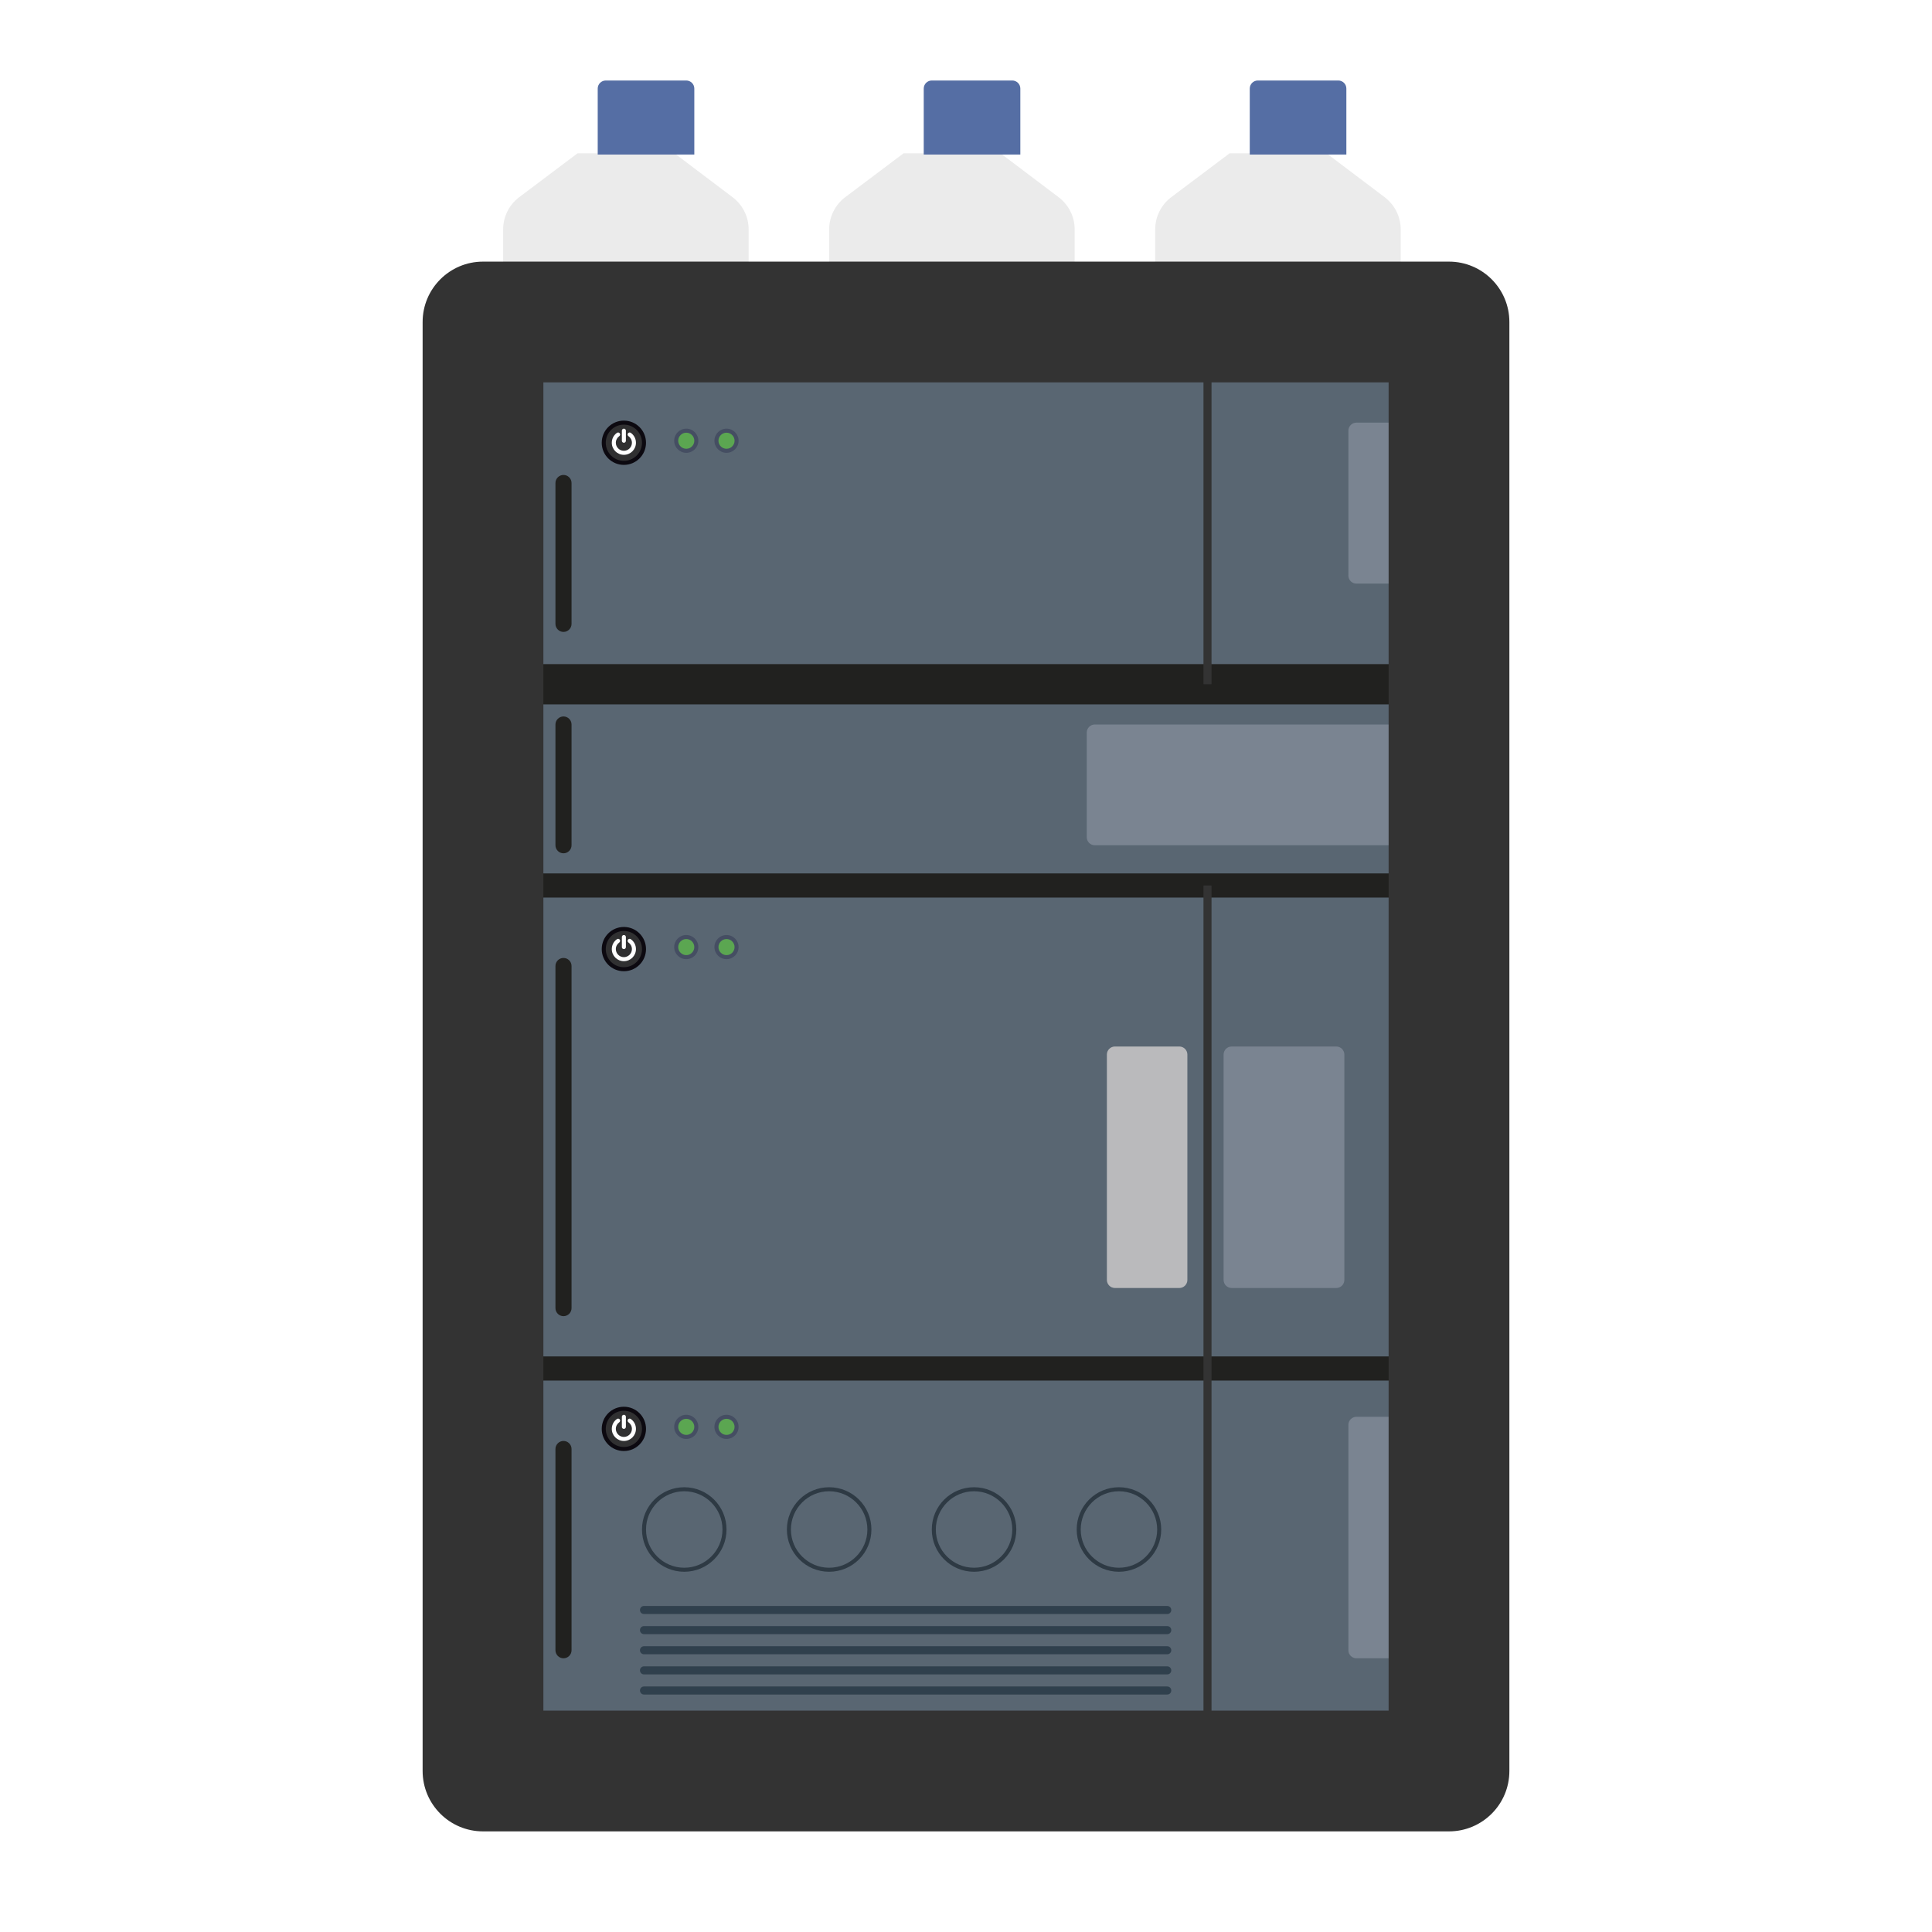 <svg width="24" height="24" viewBox="0 0 24 24" fill="none" xmlns="http://www.w3.org/2000/svg">
<g filter="url(#filter0_i_2280_1630)">
<path d="M9.55 2.849V5.8C9.55 5.911 9.46 6 9.35 6H6.7C6.59 6 6.5 5.911 6.5 5.8V2.85C6.5 2.693 6.574 2.545 6.699 2.45L7.425 1.904H8.628L9.351 2.45C9.476 2.545 9.55 2.692 9.55 2.849Z" fill="#EBEBEB" class='xian'/>
</g>
<path d="M7.425 1.1C7.425 1.045 7.47 1 7.525 1H8.525C8.58 1 8.625 1.045 8.625 1.1V1.92H7.425L7.425 1.1Z" fill="#556EA4" class='xian'/>
<g filter="url(#filter1_i_2280_1630)">
<path d="M13.6 2.849V5.8C13.6 5.911 13.51 6 13.4 6H10.75C10.639 6 10.55 5.911 10.55 5.8V2.85C10.55 2.693 10.624 2.545 10.749 2.45L11.475 1.904H12.678L13.401 2.45C13.526 2.545 13.6 2.692 13.6 2.849Z" fill="#EBEBEB" class='xian'/>
</g>
<path d="M11.475 1.1C11.475 1.045 11.52 1 11.575 1H12.575C12.63 1 12.675 1.045 12.675 1.1V1.92H11.475L11.475 1.1Z" fill="#556EA4" class='xian'/>
<g filter="url(#filter2_i_2280_1630)">
<path d="M17.65 2.849V5.8C17.65 5.911 17.56 6 17.45 6H14.8C14.689 6 14.6 5.911 14.6 5.8V2.85C14.6 2.693 14.674 2.545 14.799 2.45L15.525 1.904H16.728L17.451 2.45C17.576 2.545 17.65 2.692 17.65 2.849Z" fill="#EBEBEB" class='xian'/>
</g>
<path d="M15.525 1.1C15.525 1.045 15.57 1 15.625 1H16.625C16.68 1 16.725 1.045 16.725 1.1V1.92H15.525L15.525 1.1Z" fill="#556EA4" class='xian'/>
<path d="M6 4V22H18V4H6Z" fill="#596672" class='mian'/>
<path d="M13.75 13.1V15.9C13.75 15.955 13.795 16 13.85 16H14.65C14.705 16 14.75 15.955 14.75 15.9V13.1C14.75 13.045 14.705 13 14.65 13H13.85C13.795 13 13.75 13.045 13.75 13.1Z" fill="#BABABC"/>
<path d="M15.2 13.1V15.9C15.2 15.955 15.245 16 15.3 16H16.6C16.655 16 16.7 15.955 16.7 15.9V13.1C16.7 13.045 16.655 13 16.6 13H15.3C15.245 13 15.2 13.045 15.2 13.1Z" fill="#7A8491"/>
<path d="M13.5 9.1V10.4C13.5 10.455 13.545 10.5 13.6 10.5H18.4C18.455 10.5 18.5 10.455 18.5 10.4V9.1C18.5 9.045 18.455 9 18.4 9H13.6C13.545 9 13.5 9.045 13.5 9.1Z" fill="#7A8491"/>
<path d="M16.75 17.7V20.5C16.75 20.555 16.795 20.6 16.85 20.6H17.65C17.705 20.6 17.75 20.555 17.75 20.5V17.7C17.75 17.645 17.705 17.6 17.65 17.6H16.85C16.795 17.6 16.75 17.645 16.75 17.7Z" fill="#7A8491"/>
<path d="M16.75 5.35V7.15C16.75 7.205 16.795 7.25 16.85 7.25H17.65C17.705 7.25 17.75 7.205 17.75 7.15V5.35C17.75 5.295 17.705 5.25 17.65 5.25H16.85C16.795 5.25 16.75 5.295 16.75 5.35Z" fill="#7A8491"/>
<path fill-rule="evenodd" clip-rule="evenodd" d="M7.95 20C7.95 19.972 7.972 19.95 8 19.95H14.5C14.528 19.95 14.55 19.972 14.55 20C14.55 20.028 14.528 20.05 14.5 20.05H8C7.972 20.05 7.95 20.028 7.95 20Z" fill="#30404D"/>
<path fill-rule="evenodd" clip-rule="evenodd" d="M7.95 20.25C7.95 20.222 7.972 20.2 8 20.2H14.5C14.528 20.2 14.55 20.222 14.55 20.25C14.55 20.278 14.528 20.3 14.5 20.3H8C7.972 20.3 7.95 20.278 7.95 20.25Z" fill="#30404D"/>
<path fill-rule="evenodd" clip-rule="evenodd" d="M7.95 20.5C7.95 20.472 7.972 20.45 8 20.45H14.5C14.528 20.45 14.55 20.472 14.55 20.5C14.55 20.528 14.528 20.55 14.5 20.55H8C7.972 20.55 7.95 20.528 7.95 20.5Z" fill="#30404D"/>
<path fill-rule="evenodd" clip-rule="evenodd" d="M7.95 20.75C7.95 20.722 7.972 20.7 8 20.7H14.5C14.528 20.7 14.55 20.722 14.55 20.75C14.55 20.778 14.528 20.8 14.5 20.8H8C7.972 20.8 7.95 20.778 7.95 20.75Z" fill="#30404D"/>
<path fill-rule="evenodd" clip-rule="evenodd" d="M7.95 21C7.95 20.972 7.972 20.95 8 20.95H14.5C14.528 20.95 14.55 20.972 14.55 21C14.55 21.028 14.528 21.05 14.5 21.05H8C7.972 21.05 7.95 21.028 7.95 21Z" fill="#30404D"/>
<path fill-rule="evenodd" clip-rule="evenodd" d="M18 17.15H6V16.85H18V17.15Z" fill="#21211F" class='xian'/>
<path fill-rule="evenodd" clip-rule="evenodd" d="M18 11.15H6V10.85H18V11.15Z" fill="#21211F" class='xian'/>
<path fill-rule="evenodd" clip-rule="evenodd" d="M6.9 7.75L6.9 6C6.9 5.945 6.945 5.9 7 5.9C7.055 5.9 7.1 5.945 7.1 6L7.1 7.75C7.1 7.805 7.055 7.85 7 7.85C6.945 7.85 6.9 7.805 6.9 7.75Z" fill="#21211F" class='xian'/>
<path fill-rule="evenodd" clip-rule="evenodd" d="M7 8.9C7.055 8.9 7.1 8.945 7.1 9L7.1 10.5C7.1 10.555 7.055 10.6 7 10.6C6.945 10.6 6.9 10.555 6.9 10.5L6.9 9C6.9 8.945 6.945 8.9 7 8.9Z" fill="#21211F" class='xian'/>
<path fill-rule="evenodd" clip-rule="evenodd" d="M6.9 20.5L6.9 18C6.9 17.945 6.945 17.9 7 17.9C7.055 17.9 7.1 17.945 7.1 18L7.1 20.5C7.1 20.555 7.055 20.6 7 20.6C6.945 20.6 6.9 20.555 6.9 20.5Z" fill="#21211F" class='xian'/>
<path fill-rule="evenodd" clip-rule="evenodd" d="M6.9 16.25L6.9 12C6.9 11.945 6.945 11.9 7 11.9C7.055 11.9 7.1 11.945 7.1 12L7.1 16.25C7.1 16.305 7.055 16.35 7 16.35C6.945 16.35 6.9 16.305 6.9 16.25Z" fill="#21211F" class='xian'/>
<path fill-rule="evenodd" clip-rule="evenodd" d="M18 8.75H6V8.25H18V8.75Z" fill="#21211F" class='xian'/>
<path fill-rule="evenodd" clip-rule="evenodd" d="M5.25 4C5.25 3.586 5.586 3.25 6 3.25H18C18.414 3.25 18.75 3.586 18.75 4V22C18.75 22.414 18.414 22.75 18 22.75H6C5.586 22.75 5.25 22.414 5.25 22V4ZM6.75 4.75V21.25H17.25V4.75H6.75Z" fill="#333333" class='xian'/>
<path fill-rule="evenodd" clip-rule="evenodd" d="M14.95 22L14.95 11L15.05 11L15.05 22L14.95 22ZM14.95 8.5L14.95 4L15.05 4L15.05 8.5L14.95 8.5Z" fill="#333333" class='xian'/>
<path d="M8.65 17.725C8.65 17.794 8.594 17.85 8.525 17.85C8.456 17.85 8.4 17.794 8.4 17.725C8.4 17.656 8.456 17.6 8.525 17.6C8.594 17.6 8.65 17.656 8.65 17.725Z" fill="#5BA651"/>
<path fill-rule="evenodd" clip-rule="evenodd" d="M8.525 17.625C8.47 17.625 8.425 17.67 8.425 17.725C8.425 17.78 8.47 17.825 8.525 17.825C8.58 17.825 8.625 17.78 8.625 17.725C8.625 17.67 8.58 17.625 8.525 17.625ZM8.375 17.725C8.375 17.642 8.442 17.575 8.525 17.575C8.608 17.575 8.675 17.642 8.675 17.725C8.675 17.808 8.608 17.875 8.525 17.875C8.442 17.875 8.375 17.808 8.375 17.725Z" fill="#454E62"/>
<path d="M9.15 17.725C9.15 17.794 9.094 17.85 9.025 17.85C8.956 17.85 8.9 17.794 8.9 17.725C8.9 17.656 8.956 17.6 9.025 17.6C9.094 17.6 9.15 17.656 9.15 17.725Z" fill="#5BA651"/>
<path fill-rule="evenodd" clip-rule="evenodd" d="M9.025 17.625C8.97 17.625 8.925 17.67 8.925 17.725C8.925 17.78 8.97 17.825 9.025 17.825C9.08 17.825 9.125 17.78 9.125 17.725C9.125 17.67 9.08 17.625 9.025 17.625ZM8.875 17.725C8.875 17.642 8.942 17.575 9.025 17.575C9.108 17.575 9.175 17.642 9.175 17.725C9.175 17.808 9.108 17.875 9.025 17.875C8.942 17.875 8.875 17.808 8.875 17.725Z" fill="#454E62"/>
<path d="M8 17.75C8 17.888 7.888 18 7.75 18C7.612 18 7.5 17.888 7.5 17.75C7.5 17.612 7.612 17.5 7.75 17.5C7.888 17.5 8 17.612 8 17.75Z" fill="#303031"/>
<path fill-rule="evenodd" clip-rule="evenodd" d="M7.75 17.525C7.626 17.525 7.525 17.626 7.525 17.75C7.525 17.874 7.626 17.975 7.75 17.975C7.874 17.975 7.975 17.874 7.975 17.75C7.975 17.626 7.874 17.525 7.75 17.525ZM7.475 17.75C7.475 17.598 7.598 17.475 7.75 17.475C7.902 17.475 8.025 17.598 8.025 17.75C8.025 17.902 7.902 18.025 7.75 18.025C7.598 18.025 7.475 17.902 7.475 17.75Z" fill="#0C0910"/>
<path fill-rule="evenodd" clip-rule="evenodd" d="M7.75 17.575C7.764 17.575 7.775 17.586 7.775 17.6V17.725C7.775 17.739 7.764 17.75 7.75 17.75C7.736 17.75 7.725 17.739 7.725 17.725V17.6C7.725 17.586 7.736 17.575 7.75 17.575Z" fill="white"/>
<path fill-rule="evenodd" clip-rule="evenodd" d="M7.699 17.633C7.707 17.644 7.704 17.66 7.693 17.668C7.667 17.686 7.65 17.716 7.65 17.75C7.65 17.805 7.695 17.85 7.75 17.85C7.805 17.85 7.85 17.805 7.85 17.75C7.85 17.716 7.833 17.686 7.807 17.668C7.796 17.66 7.793 17.644 7.801 17.633C7.809 17.622 7.824 17.619 7.836 17.627C7.875 17.654 7.9 17.699 7.9 17.75C7.9 17.833 7.833 17.9 7.75 17.9C7.667 17.9 7.6 17.833 7.6 17.75C7.6 17.699 7.625 17.654 7.664 17.627C7.676 17.619 7.691 17.622 7.699 17.633Z" fill="white"/>
<path d="M8.65 11.765C8.65 11.834 8.594 11.89 8.525 11.89C8.456 11.89 8.4 11.834 8.4 11.765C8.4 11.696 8.456 11.64 8.525 11.64C8.594 11.64 8.65 11.696 8.65 11.765Z" fill="#5BA651"/>
<path fill-rule="evenodd" clip-rule="evenodd" d="M8.525 11.665C8.47 11.665 8.425 11.71 8.425 11.765C8.425 11.82 8.47 11.865 8.525 11.865C8.58 11.865 8.625 11.82 8.625 11.765C8.625 11.71 8.58 11.665 8.525 11.665ZM8.375 11.765C8.375 11.682 8.442 11.615 8.525 11.615C8.608 11.615 8.675 11.682 8.675 11.765C8.675 11.848 8.608 11.915 8.525 11.915C8.442 11.915 8.375 11.848 8.375 11.765Z" fill="#454E62"/>
<path d="M9.15 11.765C9.15 11.834 9.094 11.89 9.025 11.89C8.956 11.89 8.9 11.834 8.9 11.765C8.9 11.696 8.956 11.64 9.025 11.64C9.094 11.64 9.15 11.696 9.15 11.765Z" fill="#5BA651"/>
<path fill-rule="evenodd" clip-rule="evenodd" d="M9.025 11.665C8.97 11.665 8.925 11.71 8.925 11.765C8.925 11.82 8.97 11.865 9.025 11.865C9.08 11.865 9.125 11.82 9.125 11.765C9.125 11.71 9.08 11.665 9.025 11.665ZM8.875 11.765C8.875 11.682 8.942 11.615 9.025 11.615C9.108 11.615 9.175 11.682 9.175 11.765C9.175 11.848 9.108 11.915 9.025 11.915C8.942 11.915 8.875 11.848 8.875 11.765Z" fill="#454E62"/>
<path d="M8 11.79C8 11.928 7.888 12.04 7.75 12.04C7.612 12.04 7.5 11.928 7.5 11.79C7.5 11.652 7.612 11.54 7.75 11.54C7.888 11.54 8 11.652 8 11.79Z" fill="#303031"/>
<path fill-rule="evenodd" clip-rule="evenodd" d="M7.75 11.565C7.626 11.565 7.525 11.666 7.525 11.79C7.525 11.914 7.626 12.015 7.75 12.015C7.874 12.015 7.975 11.914 7.975 11.79C7.975 11.666 7.874 11.565 7.75 11.565ZM7.475 11.79C7.475 11.638 7.598 11.515 7.75 11.515C7.902 11.515 8.025 11.638 8.025 11.79C8.025 11.942 7.902 12.065 7.75 12.065C7.598 12.065 7.475 11.942 7.475 11.79Z" fill="#0C0910"/>
<path fill-rule="evenodd" clip-rule="evenodd" d="M7.75 11.615C7.764 11.615 7.775 11.626 7.775 11.64V11.765C7.775 11.779 7.764 11.79 7.75 11.79C7.736 11.79 7.725 11.779 7.725 11.765V11.64C7.725 11.626 7.736 11.615 7.75 11.615Z" fill="white"/>
<path fill-rule="evenodd" clip-rule="evenodd" d="M7.699 11.673C7.707 11.684 7.704 11.7 7.693 11.708C7.667 11.726 7.65 11.756 7.65 11.79C7.65 11.845 7.695 11.89 7.75 11.89C7.805 11.89 7.85 11.845 7.85 11.79C7.85 11.756 7.833 11.726 7.807 11.708C7.796 11.7 7.793 11.684 7.801 11.673C7.809 11.662 7.824 11.659 7.836 11.667C7.875 11.694 7.9 11.739 7.9 11.79C7.9 11.873 7.833 11.94 7.75 11.94C7.667 11.94 7.6 11.873 7.6 11.79C7.6 11.739 7.625 11.694 7.664 11.667C7.676 11.659 7.691 11.662 7.699 11.673Z" fill="white"/>
<path d="M8.65 5.475C8.65 5.544 8.594 5.6 8.525 5.6C8.456 5.6 8.4 5.544 8.4 5.475C8.4 5.406 8.456 5.35 8.525 5.35C8.594 5.35 8.65 5.406 8.65 5.475Z" fill="#5BA651"/>
<path fill-rule="evenodd" clip-rule="evenodd" d="M8.525 5.375C8.47 5.375 8.425 5.42 8.425 5.475C8.425 5.53 8.47 5.575 8.525 5.575C8.58 5.575 8.625 5.53 8.625 5.475C8.625 5.42 8.58 5.375 8.525 5.375ZM8.375 5.475C8.375 5.392 8.442 5.325 8.525 5.325C8.608 5.325 8.675 5.392 8.675 5.475C8.675 5.558 8.608 5.625 8.525 5.625C8.442 5.625 8.375 5.558 8.375 5.475Z" fill="#454E62"/>
<path d="M9.15 5.475C9.15 5.544 9.094 5.6 9.025 5.6C8.956 5.6 8.9 5.544 8.9 5.475C8.9 5.406 8.956 5.35 9.025 5.35C9.094 5.35 9.15 5.406 9.15 5.475Z" fill="#5BA651"/>
<path fill-rule="evenodd" clip-rule="evenodd" d="M9.025 5.375C8.97 5.375 8.925 5.42 8.925 5.475C8.925 5.53 8.97 5.575 9.025 5.575C9.08 5.575 9.125 5.53 9.125 5.475C9.125 5.42 9.08 5.375 9.025 5.375ZM8.875 5.475C8.875 5.392 8.942 5.325 9.025 5.325C9.108 5.325 9.175 5.392 9.175 5.475C9.175 5.558 9.108 5.625 9.025 5.625C8.942 5.625 8.875 5.558 8.875 5.475Z" fill="#454E62"/>
<path d="M8 5.5C8 5.638 7.888 5.75 7.75 5.75C7.612 5.75 7.5 5.638 7.5 5.5C7.5 5.362 7.612 5.25 7.75 5.25C7.888 5.25 8 5.362 8 5.5Z" fill="#303031"/>
<path fill-rule="evenodd" clip-rule="evenodd" d="M7.75 5.275C7.626 5.275 7.525 5.376 7.525 5.5C7.525 5.624 7.626 5.725 7.75 5.725C7.874 5.725 7.975 5.624 7.975 5.5C7.975 5.376 7.874 5.275 7.75 5.275ZM7.475 5.5C7.475 5.348 7.598 5.225 7.75 5.225C7.902 5.225 8.025 5.348 8.025 5.5C8.025 5.652 7.902 5.775 7.75 5.775C7.598 5.775 7.475 5.652 7.475 5.5Z" fill="#0C0910"/>
<path fill-rule="evenodd" clip-rule="evenodd" d="M7.75 5.325C7.764 5.325 7.775 5.336 7.775 5.35V5.475C7.775 5.489 7.764 5.5 7.75 5.5C7.736 5.5 7.725 5.489 7.725 5.475V5.35C7.725 5.336 7.736 5.325 7.75 5.325Z" fill="white"/>
<path fill-rule="evenodd" clip-rule="evenodd" d="M7.699 5.383C7.707 5.394 7.704 5.41 7.693 5.418C7.667 5.436 7.65 5.466 7.65 5.5C7.65 5.555 7.695 5.6 7.75 5.6C7.805 5.6 7.85 5.555 7.85 5.5C7.85 5.466 7.833 5.436 7.807 5.418C7.796 5.41 7.793 5.394 7.801 5.383C7.809 5.372 7.824 5.369 7.836 5.377C7.875 5.404 7.9 5.449 7.9 5.5C7.9 5.583 7.833 5.65 7.75 5.65C7.667 5.65 7.6 5.583 7.6 5.5C7.6 5.449 7.625 5.404 7.664 5.377C7.676 5.369 7.691 5.372 7.699 5.383Z" fill="white"/>
<path fill-rule="evenodd" clip-rule="evenodd" d="M8.5 18.525C8.238 18.525 8.025 18.738 8.025 19C8.025 19.262 8.238 19.475 8.5 19.475C8.762 19.475 8.975 19.262 8.975 19C8.975 18.738 8.762 18.525 8.5 18.525ZM7.975 19C7.975 18.71 8.21 18.475 8.5 18.475C8.79 18.475 9.025 18.71 9.025 19C9.025 19.29 8.79 19.525 8.5 19.525C8.21 19.525 7.975 19.29 7.975 19Z" fill="#2E3A44"/>
<path fill-rule="evenodd" clip-rule="evenodd" d="M10.3 18.525C10.038 18.525 9.825 18.738 9.825 19C9.825 19.262 10.038 19.475 10.3 19.475C10.562 19.475 10.775 19.262 10.775 19C10.775 18.738 10.562 18.525 10.3 18.525ZM9.775 19C9.775 18.71 10.01 18.475 10.3 18.475C10.59 18.475 10.825 18.71 10.825 19C10.825 19.29 10.59 19.525 10.3 19.525C10.01 19.525 9.775 19.29 9.775 19Z" fill="#2E3A44"/>
<path fill-rule="evenodd" clip-rule="evenodd" d="M12.1 18.525C11.838 18.525 11.625 18.738 11.625 19C11.625 19.262 11.838 19.475 12.1 19.475C12.362 19.475 12.575 19.262 12.575 19C12.575 18.738 12.362 18.525 12.1 18.525ZM11.575 19C11.575 18.71 11.81 18.475 12.1 18.475C12.39 18.475 12.625 18.71 12.625 19C12.625 19.29 12.39 19.525 12.1 19.525C11.81 19.525 11.575 19.29 11.575 19Z" fill="#2E3A44"/>
<path fill-rule="evenodd" clip-rule="evenodd" d="M13.9 18.525C13.638 18.525 13.425 18.738 13.425 19C13.425 19.262 13.638 19.475 13.9 19.475C14.162 19.475 14.375 19.262 14.375 19C14.375 18.738 14.162 18.525 13.9 18.525ZM13.375 19C13.375 18.71 13.61 18.475 13.9 18.475C14.19 18.475 14.425 18.71 14.425 19C14.425 19.29 14.19 19.525 13.9 19.525C13.61 19.525 13.375 19.29 13.375 19Z" fill="#2E3A44"/>
<defs>
<filter id="filter0_i_2280_1630" x="6.25" y="1.904" width="3.3" height="4.096" filterUnits="userSpaceOnUse" color-interpolation-filters="sRGB">
<feFlood flood-opacity="0" result="BackgroundImageFix"/>
<feBlend mode="normal" in="SourceGraphic" in2="BackgroundImageFix" result="shape"/>
<feColorMatrix in="SourceAlpha" type="matrix" values="0 0 0 0 0 0 0 0 0 0 0 0 0 0 0 0 0 0 127 0" result="hardAlpha"/>
<feOffset dx="-0.25"/>
<feGaussianBlur stdDeviation="0.25"/>
<feComposite in2="hardAlpha" operator="arithmetic" k2="-1" k3="1"/>
<feColorMatrix type="matrix" values="0 0 0 0 0 0 0 0 0 0 0 0 0 0 0 0 0 0 0.25 0"/>
<feBlend mode="normal" in2="shape" result="effect1_innerShadow_2280_1630"/>
</filter>
<filter id="filter1_i_2280_1630" x="10.3" y="1.904" width="3.3" height="4.096" filterUnits="userSpaceOnUse" color-interpolation-filters="sRGB">
<feFlood flood-opacity="0" result="BackgroundImageFix"/>
<feBlend mode="normal" in="SourceGraphic" in2="BackgroundImageFix" result="shape"/>
<feColorMatrix in="SourceAlpha" type="matrix" values="0 0 0 0 0 0 0 0 0 0 0 0 0 0 0 0 0 0 127 0" result="hardAlpha"/>
<feOffset dx="-0.25"/>
<feGaussianBlur stdDeviation="0.25"/>
<feComposite in2="hardAlpha" operator="arithmetic" k2="-1" k3="1"/>
<feColorMatrix type="matrix" values="0 0 0 0 0 0 0 0 0 0 0 0 0 0 0 0 0 0 0.25 0"/>
<feBlend mode="normal" in2="shape" result="effect1_innerShadow_2280_1630"/>
</filter>
<filter id="filter2_i_2280_1630" x="14.35" y="1.904" width="3.3" height="4.096" filterUnits="userSpaceOnUse" color-interpolation-filters="sRGB">
<feFlood flood-opacity="0" result="BackgroundImageFix"/>
<feBlend mode="normal" in="SourceGraphic" in2="BackgroundImageFix" result="shape"/>
<feColorMatrix in="SourceAlpha" type="matrix" values="0 0 0 0 0 0 0 0 0 0 0 0 0 0 0 0 0 0 127 0" result="hardAlpha"/>
<feOffset dx="-0.25"/>
<feGaussianBlur stdDeviation="0.25"/>
<feComposite in2="hardAlpha" operator="arithmetic" k2="-1" k3="1"/>
<feColorMatrix type="matrix" values="0 0 0 0 0 0 0 0 0 0 0 0 0 0 0 0 0 0 0.25 0"/>
<feBlend mode="normal" in2="shape" result="effect1_innerShadow_2280_1630"/>
</filter>
</defs>
</svg>
